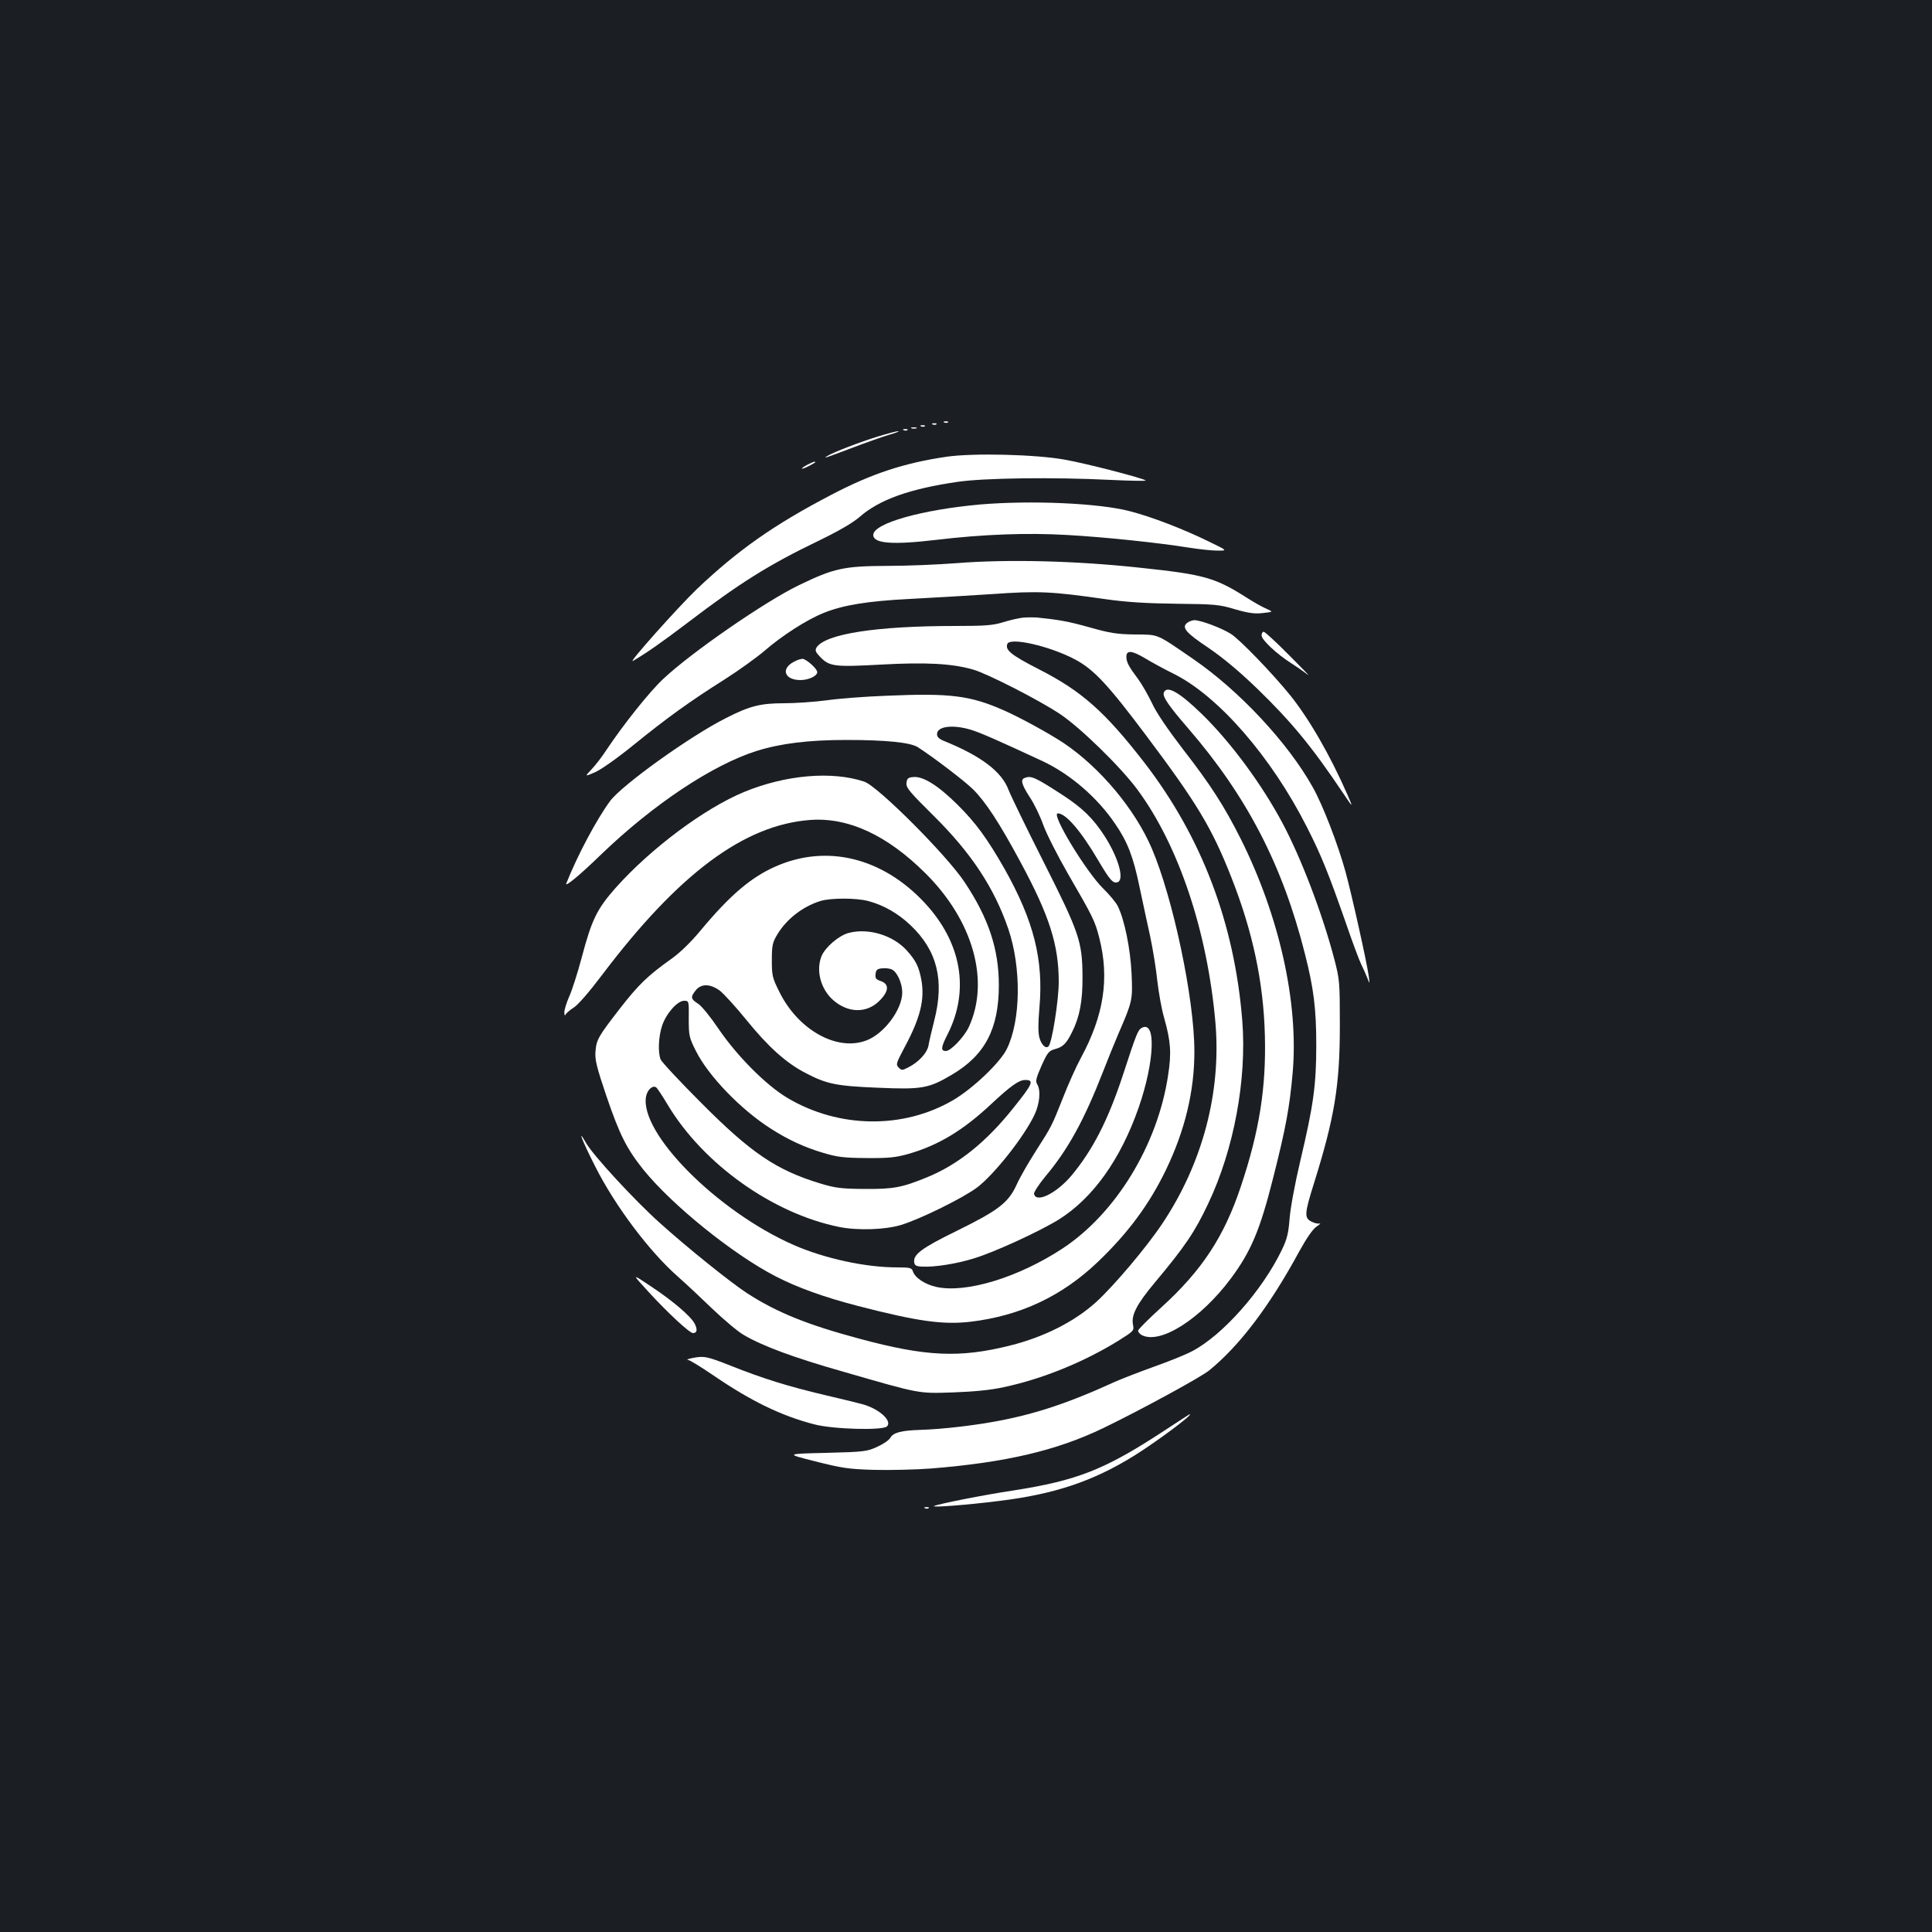 <?xml version="1.0" standalone="no"?>
<!DOCTYPE svg PUBLIC "-//W3C//DTD SVG 20010904//EN"
 "http://www.w3.org/TR/2001/REC-SVG-20010904/DTD/svg10.dtd">
<svg version="1.0" xmlns="http://www.w3.org/2000/svg"
 width="1000pt" height="1000pt" viewBox="0 0 1000 1000"
 preserveAspectRatio="xMidYMid meet">
<rect width="100%" height="100%" fill="#1b1f23"/>
<g transform="translate(0,1000) scale(0.1,-0.1)"
fill="#ffffff" stroke="none">
<path d="M4888 7813 c7 -3 16 -2 19 1 4 3 -2 6 -13 5 -11 0 -14 -3 -6 -6z"/>
<path d="M4828 7803 c7 -3 16 -2 19 1 4 3 -2 6 -13 5 -11 0 -14 -3 -6 -6z"/>
<path d="M4768 7793 c7 -3 16 -2 19 1 4 3 -2 6 -13 5 -11 0 -14 -3 -6 -6z"/>
<path d="M4718 7783 c6 -2 18 -2 25 0 6 3 1 5 -13 5 -14 0 -19 -2 -12 -5z"/>
<path d="M4678 7773 c7 -3 16 -2 19 1 4 3 -2 6 -13 5 -11 0 -14 -3 -6 -6z"/>
<path d="M4545 7741 c-92 -28 -235 -83 -264 -102 -22 -14 -13 -11 130 43 68
26 153 56 189 67 36 10 58 19 50 19 -8 1 -55 -12 -105 -27z"/>
<path d="M4900 7636 c-219 -32 -387 -87 -597 -197 -297 -155 -482 -285 -696
-488 -97 -93 -362 -390 -331 -372 70 41 142 91 282 197 273 208 420 300 677
424 107 52 178 93 215 125 102 89 258 145 507 181 136 20 491 25 793 10 102
-5 183 -6 180 -3 -10 11 -310 89 -420 108 -149 27 -471 35 -610 15z"/>
<path d="M4178 7594 c-39 -21 -35 -28 5 -8 37 19 44 24 31 24 -5 -1 -21 -8
-36 -16z"/>
<path d="M5075 7389 c-304 -27 -555 -98 -555 -158 0 -44 98 -52 320 -26 250
30 478 38 683 26 197 -11 471 -40 634 -66 51 -8 116 -15 145 -15 52 0 52 0
-43 46 -132 65 -298 129 -411 158 -160 42 -510 57 -773 35z"/>
<path d="M4950 7085 c-91 -7 -251 -14 -355 -14 -228 -1 -278 -12 -460 -100
-176 -85 -558 -349 -702 -485 -72 -67 -206 -236 -293 -366 -23 -36 -59 -82
-78 -102 -36 -38 -36 -38 16 -16 31 13 116 73 200 141 175 142 290 225 472
340 74 47 168 115 209 150 90 78 218 160 303 194 101 41 228 62 448 73 113 6
304 17 425 25 239 17 306 14 585 -26 112 -16 214 -22 370 -24 198 -2 222 -4
304 -29 70 -20 102 -24 143 -19 54 6 54 6 16 23 -21 9 -63 33 -93 52 -169 108
-224 124 -555 159 -338 37 -694 45 -955 24z"/>
<path d="M5295 6803 c-22 -2 -69 -13 -104 -24 -52 -16 -94 -19 -245 -19 -411
0 -675 -41 -720 -112 -8 -14 -5 -23 18 -47 49 -51 73 -54 314 -41 233 13 370
6 480 -26 75 -22 341 -158 449 -230 106 -71 315 -275 401 -392 214 -290 362
-736 403 -1205 31 -361 -67 -730 -276 -1042 -83 -124 -251 -322 -342 -405
-112 -101 -268 -180 -443 -224 -262 -66 -438 -58 -782 35 -269 72 -427 136
-579 234 -84 54 -313 238 -457 368 -128 115 -342 347 -378 410 -49 86 -22 15
46 -119 103 -205 281 -442 429 -572 42 -37 123 -113 181 -169 58 -55 130 -116
160 -133 97 -57 258 -117 515 -190 402 -116 386 -113 570 -107 107 4 193 12
260 27 199 42 415 130 593 240 81 51 83 52 76 85 -9 49 21 106 112 215 156
186 209 264 278 411 133 280 200 643 176 946 -40 503 -210 951 -507 1336 -204
263 -324 370 -546 483 -144 74 -175 99 -163 131 14 36 219 -11 348 -79 99 -52
171 -129 372 -397 262 -349 339 -477 439 -731 111 -281 167 -544 174 -820 7
-268 -28 -493 -124 -780 -86 -259 -201 -435 -411 -626 -66 -60 -120 -114 -121
-121 -1 -7 8 -17 18 -23 96 -51 306 83 463 294 103 139 150 250 217 516 67
264 86 369 102 550 31 360 -69 808 -269 1208 -85 169 -156 280 -299 464 -79
103 -139 191 -160 238 -20 41 -52 98 -72 125 -48 64 -61 88 -61 115 0 36 28
34 98 -8 37 -22 103 -58 148 -80 232 -116 505 -431 688 -792 75 -147 112 -240
200 -491 35 -103 72 -201 81 -219 9 -18 23 -49 31 -69 14 -36 14 -36 9 4 -11
78 -87 419 -121 544 -39 141 -117 344 -169 436 -128 230 -382 502 -622 666
-191 131 -173 124 -298 125 -93 1 -130 7 -236 37 -111 31 -157 39 -274 51 -16
1 -48 1 -70 -1z"/>
<path d="M6146 6777 c-32 -24 -10 -51 110 -131 77 -53 160 -122 254 -213 174
-169 280 -297 441 -537 53 -79 54 -80 24 -11 -90 206 -201 398 -300 520 -92
113 -258 285 -304 314 -47 30 -156 71 -189 71 -10 0 -26 -6 -36 -13z"/>
<path d="M6530 6711 c0 -23 78 -96 155 -145 33 -21 71 -48 85 -59 14 -11 -30
34 -97 101 -66 67 -126 122 -132 122 -6 0 -11 -8 -11 -19z"/>
<path d="M4108 6574 c-68 -36 -47 -94 35 -94 42 0 87 21 87 41 0 18 -58 69
-77 69 -10 -1 -30 -7 -45 -16z"/>
<path d="M6024 6415 c-8 -20 24 -67 126 -185 304 -352 488 -707 604 -1166 46
-180 59 -287 59 -474 0 -208 -15 -313 -83 -600 -28 -119 -51 -244 -55 -297 -6
-76 -13 -106 -40 -162 -101 -210 -306 -442 -465 -525 -36 -19 -126 -55 -200
-81 -74 -27 -169 -63 -210 -82 -296 -135 -499 -193 -795 -228 -66 -8 -156 -15
-200 -16 -100 -3 -141 -14 -156 -40 -6 -12 -36 -33 -67 -47 -54 -25 -67 -27
-267 -32 -210 -5 -210 -5 -55 -44 138 -35 172 -40 303 -44 82 -2 215 1 295 7
385 31 649 92 892 209 194 94 503 262 549 299 159 130 313 334 466 616 38 69
70 115 89 128 17 11 24 19 16 16 -8 -2 -27 2 -42 10 -38 19 -36 42 13 198 107
342 134 508 134 815 0 226 -1 239 -28 343 -61 234 -171 523 -269 707 -108 202
-266 416 -415 562 -118 115 -184 153 -199 113z"/>
<path d="M4592 6399 c-112 -4 -253 -15 -315 -24 -61 -8 -160 -15 -219 -15
-121 0 -178 -14 -301 -77 -183 -92 -535 -344 -599 -429 -68 -92 -168 -278
-227 -427 -8 -21 71 44 179 149 271 261 578 465 806 537 124 39 269 57 465 57
207 0 330 -13 369 -37 81 -52 241 -174 287 -219 65 -65 137 -175 245 -376 150
-278 198 -429 198 -620 0 -95 -35 -317 -53 -334 -14 -14 -37 8 -47 45 -7 27
-7 74 0 155 22 248 -29 449 -180 718 -89 156 -149 239 -244 333 -101 100 -178
148 -229 143 -27 -2 -33 -8 -35 -31 -3 -24 16 -46 141 -170 194 -192 313 -372
386 -585 68 -200 65 -472 -7 -620 -34 -71 -176 -206 -278 -266 -258 -151 -592
-147 -858 11 -111 66 -261 217 -357 358 -41 61 -88 119 -106 130 -38 24 -40
34 -12 69 28 35 74 35 124 -1 21 -16 83 -84 139 -153 113 -139 204 -221 304
-273 111 -58 158 -68 375 -77 228 -10 264 -4 385 68 171 101 242 238 242 463
0 186 -53 347 -178 534 -92 139 -448 495 -518 519 -166 56 -406 36 -622 -53
-206 -85 -484 -293 -665 -496 -97 -110 -124 -164 -176 -361 -22 -83 -52 -175
-66 -205 -13 -30 -24 -65 -24 -79 0 -14 3 -19 6 -12 3 7 22 24 43 37 22 14 81
82 145 167 398 527 737 779 1080 804 196 14 396 -78 595 -276 247 -245 335
-558 224 -797 -25 -52 -93 -123 -118 -123 -28 0 -26 19 9 87 115 228 72 475
-119 680 -219 235 -508 305 -772 188 -127 -56 -235 -148 -386 -329 -52 -63
-109 -118 -153 -149 -121 -86 -170 -133 -267 -258 -113 -146 -121 -160 -126
-224 -3 -41 7 -81 57 -229 68 -199 104 -271 191 -380 149 -184 463 -438 686
-553 111 -57 248 -107 426 -153 310 -80 441 -98 584 -81 256 31 470 132 655
308 157 150 267 298 354 478 98 203 148 409 147 615 0 270 -111 794 -221 1050
-87 202 -266 416 -454 543 -75 50 -230 135 -315 172 -171 75 -275 88 -600 74z
m429 -175 c49 -14 146 -57 374 -163 145 -68 285 -189 377 -325 64 -93 94 -171
126 -326 17 -80 42 -197 56 -260 13 -63 30 -164 36 -225 7 -60 22 -148 36
-195 34 -121 38 -180 20 -296 -54 -360 -270 -714 -546 -896 -230 -151 -501
-233 -654 -199 -59 13 -111 48 -121 81 -6 18 -16 20 -83 20 -162 0 -374 46
-534 116 -396 174 -799 580 -764 769 7 35 34 59 52 47 6 -4 33 -45 61 -92 184
-306 544 -562 888 -631 97 -19 239 -14 320 11 103 32 321 140 393 194 90 69
244 264 297 377 27 58 33 127 13 158 -9 15 -5 32 23 95 31 69 38 77 70 86 41
11 58 28 87 86 40 79 56 162 55 289 -1 182 -16 226 -202 595 -88 174 -169 341
-181 372 -35 94 -142 175 -332 252 -27 11 -38 21 -38 36 0 40 78 51 171 24z
m-526 -888 c79 -21 154 -64 218 -125 138 -131 176 -284 123 -492 -13 -52 -27
-110 -30 -130 -7 -39 -50 -86 -105 -114 -31 -16 -35 -16 -50 0 -15 15 -12 23
32 106 81 151 104 246 86 347 -13 69 -29 101 -76 153 -72 79 -199 117 -301 90
-51 -14 -119 -73 -139 -118 -31 -75 -6 -172 60 -230 77 -67 173 -69 239 -3 49
49 52 86 7 102 -25 8 -30 15 -27 37 2 21 9 27 35 29 18 2 41 -1 51 -7 27 -14
52 -72 52 -118 0 -88 -94 -214 -185 -248 -152 -59 -354 54 -451 251 -36 72
-39 84 -39 163 0 75 3 92 27 132 47 80 131 146 223 175 53 17 188 17 250 0z
m-930 -609 c0 -88 2 -97 37 -167 64 -128 232 -303 388 -402 89 -57 173 -96
267 -124 76 -23 107 -27 228 -28 118 -1 152 3 219 22 153 44 281 121 427 258
101 94 143 124 175 124 48 0 41 -18 -61 -145 -140 -176 -285 -292 -445 -358
-132 -54 -175 -62 -325 -61 -121 1 -152 5 -228 28 -228 69 -360 158 -620 420
-109 109 -203 210 -208 223 -14 38 -11 116 8 174 21 63 79 129 114 129 25 0
25 -1 24 -93z"/>
<path d="M5303 5973 c-22 -8 -15 -34 27 -99 23 -34 54 -99 70 -144 16 -45 74
-159 128 -253 128 -221 140 -244 162 -332 53 -208 24 -400 -95 -620 -24 -44
-66 -137 -93 -207 -60 -151 -58 -146 -142 -278 -37 -58 -81 -134 -97 -170 -43
-95 -94 -134 -309 -240 -184 -90 -228 -123 -222 -164 2 -16 11 -21 43 -22 63
-3 173 14 264 42 107 32 341 140 440 201 178 111 321 312 415 581 82 237 91
452 16 412 -20 -11 -27 -27 -99 -248 -77 -233 -157 -388 -267 -519 -78 -91
-182 -142 -192 -92 -1 8 25 49 59 90 117 139 201 292 299 544 24 61 58 146 77
190 75 173 76 178 70 315 -6 129 -37 282 -72 351 -10 19 -43 59 -74 89 -89 87
-273 390 -236 390 42 0 120 -91 211 -246 59 -100 76 -119 99 -110 36 13 4 127
-68 239 -58 90 -114 145 -217 212 -142 92 -163 102 -197 88z"/>
<path d="M3357 3313 c101 -110 212 -213 230 -213 21 0 24 18 9 48 -20 39 -111
117 -230 196 -97 65 -97 65 -9 -31z"/>
<path d="M3580 2970 c-19 -4 -28 -8 -19 -9 9 0 68 -37 133 -81 193 -132 350
-208 519 -252 97 -26 356 -33 378 -11 28 28 -38 89 -124 114 -17 5 -106 27
-197 48 -194 46 -319 85 -488 152 -123 49 -139 52 -202 39z"/>
<path d="M6025 2594 c-307 -201 -448 -257 -782 -309 -147 -22 -385 -69 -408
-80 -19 -9 169 5 335 26 288 35 487 102 700 234 120 75 310 217 288 215 -2 0
-61 -39 -133 -86z"/>
<path d="M4788 2193 c7 -3 16 -2 19 1 4 3 -2 6 -13 5 -11 0 -14 -3 -6 -6z"/>
</g>
</svg>
